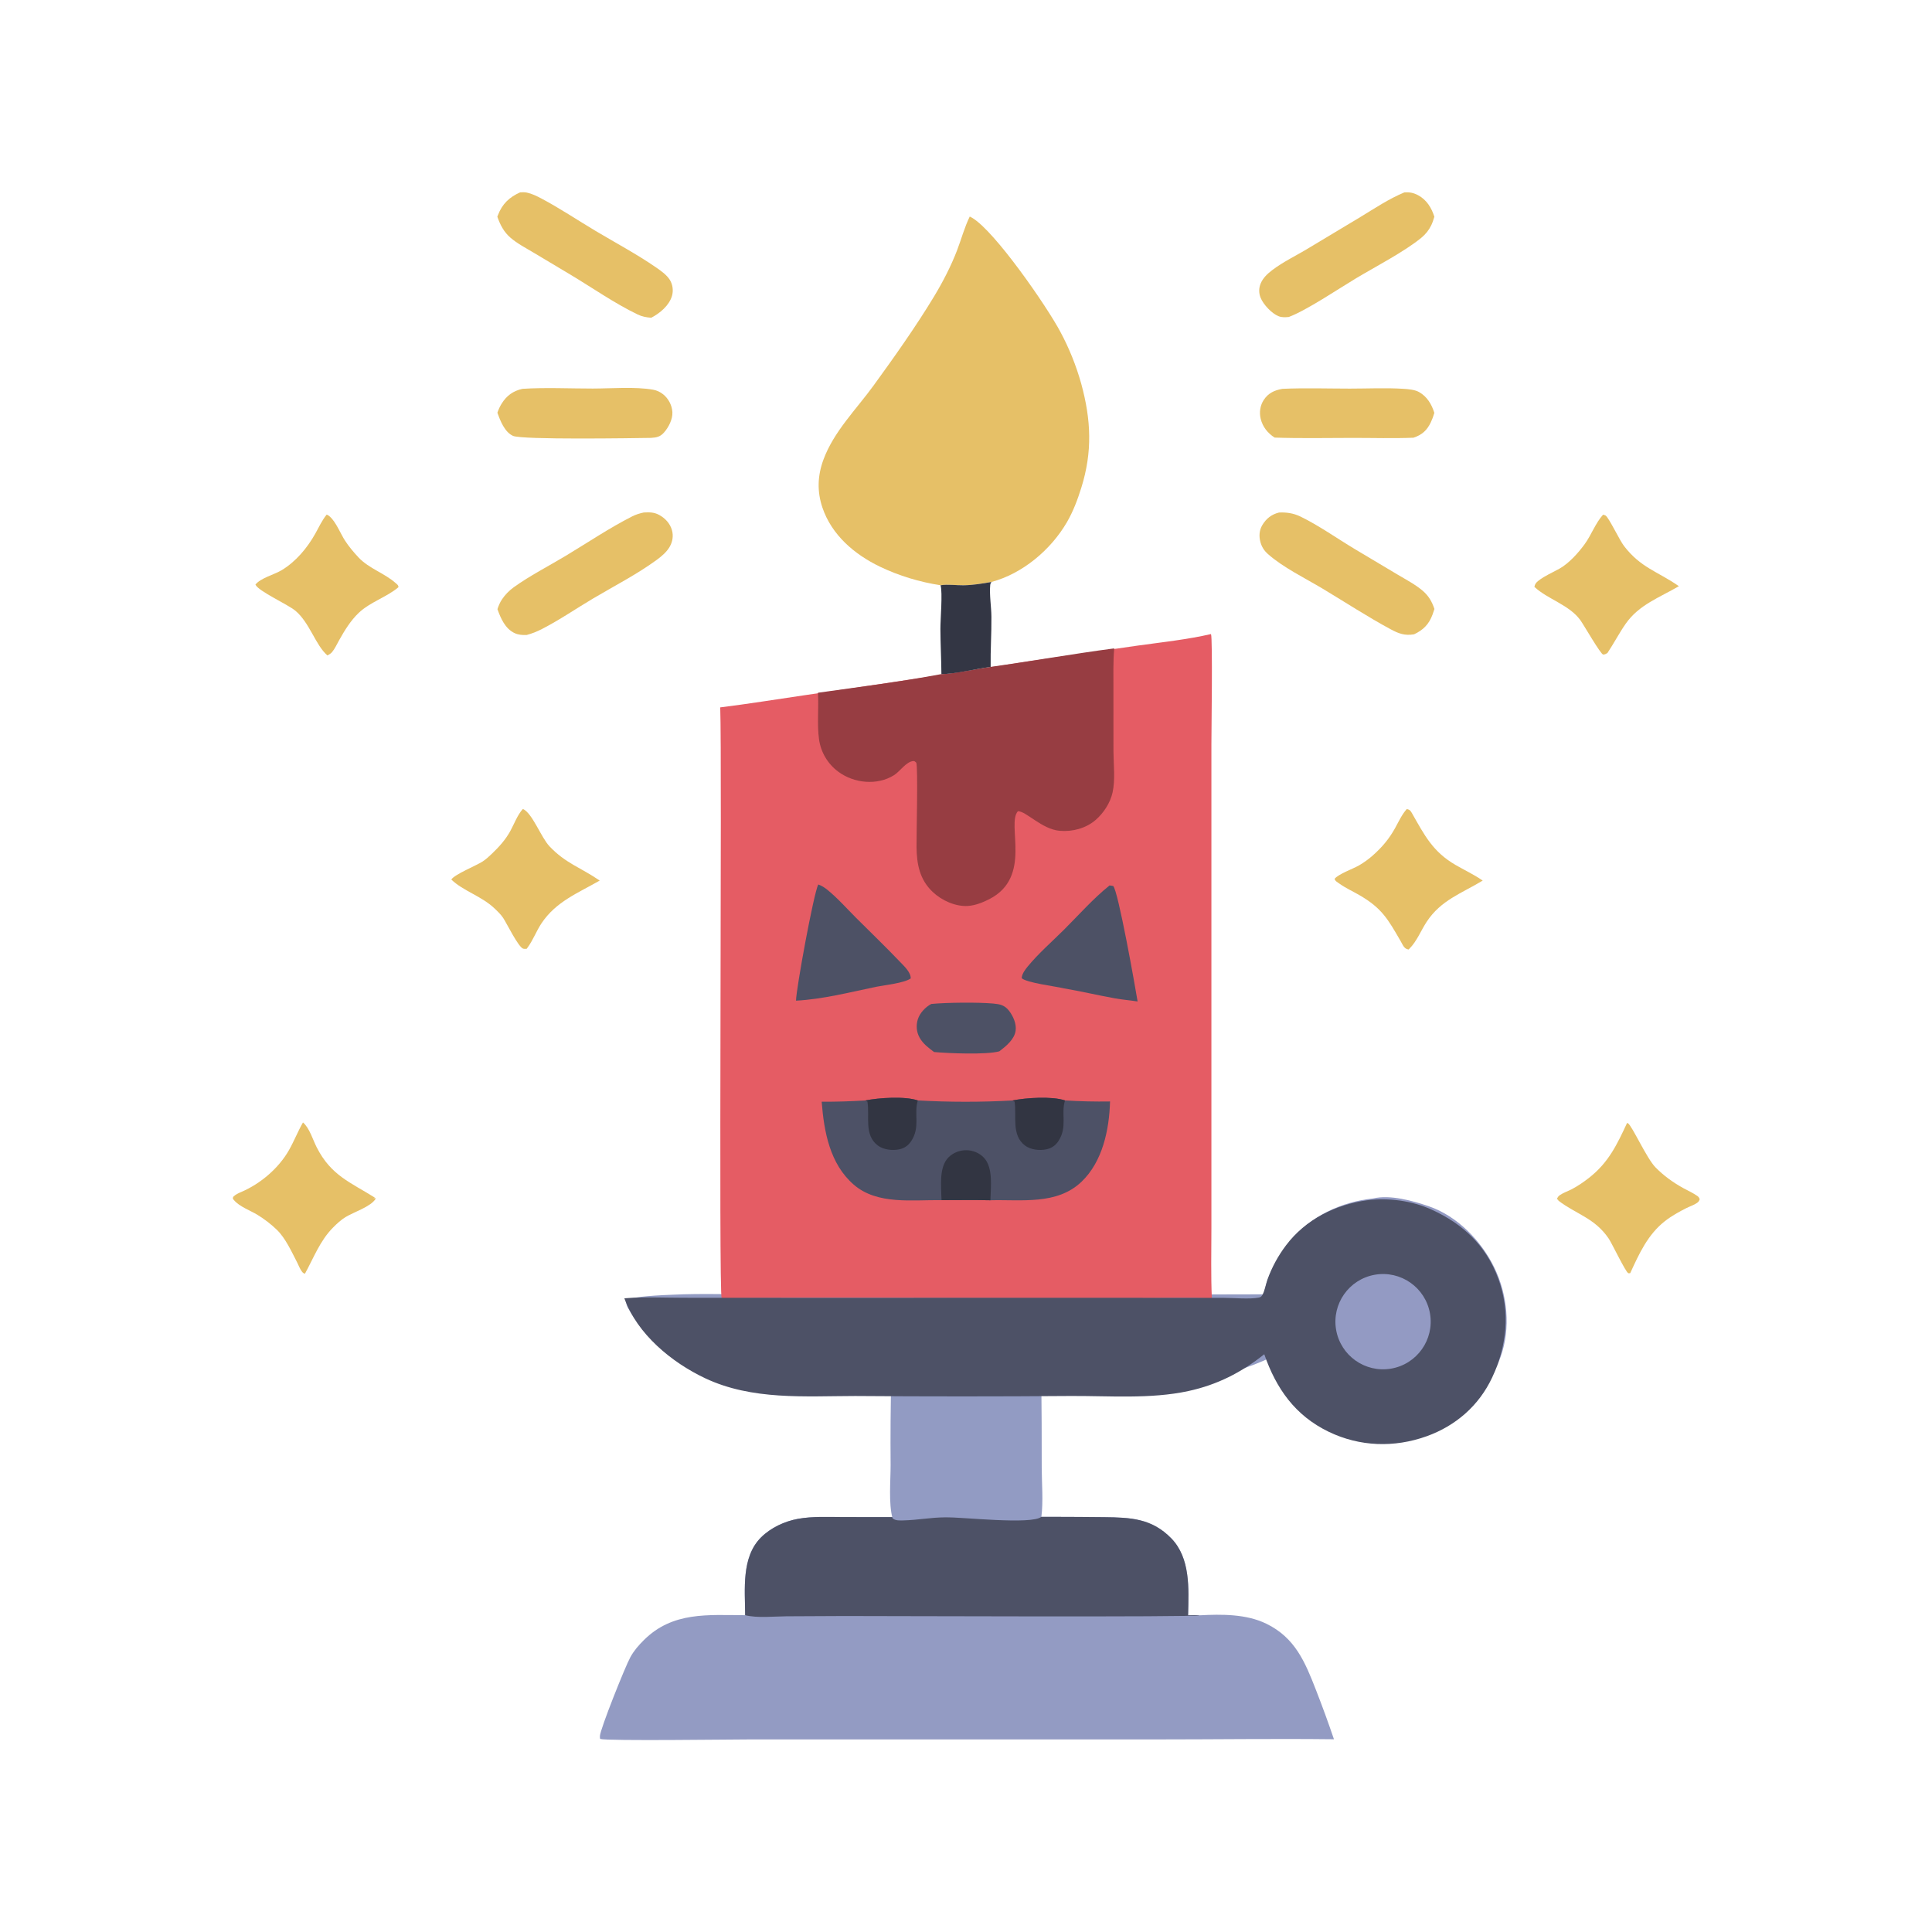 <svg xmlns="http://www.w3.org/2000/svg" viewBox="0 0 512 512" height="512.0px" width="512.0px">
<path id="" fill="#939bc3" fill-opacity="1.0" stroke="#000000" stroke-width="0.0" stroke-opacity="1.0" stroke-linecap="round" stroke-linejoin="round"  filling="0" d="M197.475 428.045 C197.446 421.228 196.421 412.675 201.684 407.428 C204.247 404.873 207.927 403.152 211.466 402.51 C215.393 401.798 219.565 402.033 223.544 402.038 L240.028 402.06 C257.562 402.085 275.115 401.863 292.647 402.065 C299.642 402.145 305.248 402.39 310.395 407.673 C315.495 412.902 315.02 420.998 314.86 427.77 L314.853 428.07 C315.863 428.065 316.942 427.978 317.942 428.072 C323.707 427.765 330.262 427.712 335.56 430.285 C343.228 434.007 345.865 440.462 348.775 447.938 C350.45 452.23 352.03 456.56 353.512 460.923 C337.69 460.738 321.83 460.97 306.002 460.965 L199.059 460.962 C194.327 460.962 160.838 461.413 159.046 460.835 C158.984 460.47 158.969 460.475 158.988 460.04 C159.066 458.22 165.697 441.623 167.055 439.163 C168.014 437.428 169.241 436.022 170.641 434.632 C178.279 427.048 187.563 428.012 197.475 428.045 Z"></path>
<path id="" fill="#4d5166" fill-opacity="1.0" stroke="#000000" stroke-width="0.0" stroke-opacity="1.0" stroke-linecap="round" stroke-linejoin="round"  filling="0" d="M197.475 428.045 C197.446 421.228 196.421 412.675 201.684 407.428 C204.247 404.873 207.927 403.152 211.466 402.51 C215.393 401.798 219.565 402.033 223.544 402.038 L240.028 402.06 C257.562 402.085 275.115 401.863 292.647 402.065 C299.642 402.145 305.248 402.39 310.395 407.673 C315.495 412.902 315.02 420.998 314.86 427.77 L314.853 428.07 C315.863 428.065 316.942 427.978 317.942 428.072 C316.723 428.6 233.69 428.252 223.83 428.26 L208.392 428.335 C205.028 428.363 200.72 428.85 197.475 428.045 Z"></path>
<path id="" fill="#929bc3" fill-opacity="1.0" stroke="#000000" stroke-width="0.0" stroke-opacity="1.0" stroke-linecap="round" stroke-linejoin="round"  filling="0" d="M178.252 343.113 C186.058 342.738 194.04 343.055 201.862 343.053 L248.028 343.048 L314.88 343.055 C327.17 343.062 339.49 342.905 351.777 343.168 C352.837 343.19 354.353 343.188 355.29 343.702 C355.935 344.06 355.938 344.262 356.152 344.923 C355.967 346.05 355.485 346.725 354.68 347.527 C346.507 355.67 332.748 363.027 321.272 364.63 C316.087 365.355 310.605 365.012 305.375 364.998 L275.952 365.007 C276.04 373.027 276.08 381.05 276.067 389.072 C276.087 393.25 276.498 397.832 275.978 401.967 C273.408 404.125 254.91 402.03 250.49 402.09 C246.797 402.14 243.19 402.82 239.512 402.923 C238.555 402.947 237.261 403.04 236.529 402.353 C235.456 398.382 236.025 392.467 236.023 388.252 C235.954 380.498 236.016 372.743 236.209 364.99 C227.955 365.082 219.69 364.98 211.435 364.993 C203.91 365.005 194.795 365.83 187.532 363.98 C180.433 362.17 170.022 353.033 166.46 346.683 C166.073 345.995 165.852 345.39 166.064 344.598 C167.161 343.517 176.119 343.205 178.252 343.113 Z"></path>
<path id="" fill="#e55c64" fill-opacity="1.0" stroke="#000000" stroke-width="0.0" stroke-opacity="1.0" stroke-linecap="round" stroke-linejoin="round"  filling="0" d="M320.93 168.034 C321.392 169.266 321.035 193.631 321.035 197.256 L321.035 293.955 L321.035 325.525 C321.033 331.71 320.875 337.95 321.158 344.127 C315.418 343.81 309.58 344.015 303.832 344.02 L273.048 344.025 C245.866 344.022 218.649 343.72 191.472 344.077 L191.248 343.998 C190.416 342.715 191.378 201.338 190.869 187.462 C198.307 186.548 205.71 185.332 213.126 184.254 C233.278 181.323 253.412 178.276 273.53 175.111 L301.658 171.068 C308.062 170.178 314.623 169.487 320.93 168.034 Z"></path>
<path id="" fill="#939ac3" fill-opacity="1.0" stroke="#000000" stroke-width="0.0" stroke-opacity="1.0" stroke-linecap="round" stroke-linejoin="round"  filling="0" d="M363.913 317.6 C368.442 316.54 374.467 318.23 378.72 319.7 C386.277 322.317 392.65 328.933 396.072 336.045 C399.515 343.202 400.385 352.005 397.69 359.555 C394.517 368.45 389.067 374.942 380.507 378.985 C372.025 382.995 363.082 382.665 354.377 379.55 C353.54 379.197 352.717 378.808 351.913 378.387 C345.905 375.298 339.012 368.8 337.017 362.163 C336.683 361.045 336.56 359.615 337.33 358.63 C338.488 357.155 341.78 356.005 343.48 355.058 C346.285 353.493 353.53 348.993 354.842 346.25 C355.142 345.623 355.192 345.298 354.975 344.65 C352.892 343.168 338.882 344.42 335.175 343.918 L334.962 343.382 C335.312 338.553 339.007 332.543 342 328.865 C347.413 322.215 355.533 318.483 363.913 317.6 Z"></path>
<path id="" fill="#4d5166" fill-opacity="1.0" stroke="#000000" stroke-width="0.0" stroke-opacity="1.0" stroke-linecap="round" stroke-linejoin="round"  filling="0" d="M362.238 318.087 C367.928 317.358 374.168 318.192 379.387 320.562 C387.723 324.35 393.82 330.09 397.038 338.785 C400.283 347.56 399.368 356.65 395.45 365.027 C391.952 372.505 385.775 377.875 378.027 380.64 C369.465 383.695 360.325 383.4 352.098 379.425 C343.23 375.137 338.195 367.99 335.045 358.89 C328.94 363.748 322.598 366.973 314.955 368.637 C304.863 370.832 293.775 369.882 283.502 369.952 C264.545 370.098 245.584 370.098 226.625 369.955 C213.268 369.983 199.31 371.115 186.879 365.252 C178.012 361.07 168.858 353.548 165.463 344.062 C170.589 343.64 175.915 343.915 181.064 343.92 L208.739 343.935 L297.267 343.933 L324.16 343.94 C326.673 343.94 331.3 344.353 333.603 343.875 C334.123 343.767 334.295 343.608 334.555 343.15 C335.192 342.025 335.462 340.305 335.902 339.058 C337.072 335.817 338.728 332.77 340.81 330.025 C345.952 323.183 353.885 319.255 362.238 318.087 Z M368.615 362.707 C375.512 361.548 380.152 355.002 378.965 348.11 C377.775 341.217 371.21 336.608 364.322 337.825 C357.478 339.038 352.902 345.553 354.082 352.402 C355.265 359.252 361.76 363.858 368.615 362.707 Z"></path>
<path id="" fill="#e6c067" fill-opacity="1.0" stroke="#000000" stroke-width="0.0" stroke-opacity="1.0" stroke-linecap="round" stroke-linejoin="round"  filling="0" d="M256.993 57.385 C257.207 57.489 257.42 57.6 257.625 57.721 C263.663 61.265 277.41 81.169 280.985 87.892 C283.34 92.271 285.2 96.896 286.538 101.684 C289.155 111.261 289.543 119.695 286.558 129.257 C285.575 132.405 284.41 135.517 282.752 138.375 C278.507 145.692 270.985 152.04 262.728 154.23 C260.252 154.668 257.82 155.07 255.298 155.102 C253.393 155.127 251.123 154.786 249.261 155.097 C243.789 154.268 238.211 152.588 233.222 150.189 C226.474 146.944 220.432 141.826 217.958 134.542 C216.502 130.256 216.653 126.084 218.205 121.85 C220.942 114.381 226.893 108.52 231.501 102.177 C237.03 94.563 242.645 86.646 247.521 78.591 C249.823 74.788 252.035 70.508 253.625 66.359 C254.765 63.382 255.59 60.254 256.993 57.385 Z"></path>
<path id="" fill="#973d42" fill-opacity="1.0" stroke="#000000" stroke-width="0.0" stroke-opacity="1.0" stroke-linecap="round" stroke-linejoin="round"  filling="0" d="M262.533 176.73 C273.46 175.212 284.342 173.268 295.275 171.828 C294.97 175.419 295.077 179.074 295.07 182.678 L295.08 199.143 C295.1 202.626 295.595 206.644 294.837 210.042 C294.233 212.746 292.483 215.443 290.405 217.254 C287.808 219.52 284.243 220.461 280.84 220.172 C276.105 219.769 271.923 214.951 269.757 214.981 C266.63 218.436 273.7 232.437 262.13 238.308 C260.418 239.176 258.442 239.958 256.517 240.085 C253.218 240.302 249.572 238.634 247.184 236.383 C243.706 233.105 242.942 228.988 242.89 224.449 C242.856 221.498 243.311 203.524 242.827 202.115 C242.549 201.893 242.415 201.661 242.034 201.689 C240.155 201.826 238.499 204.441 236.947 205.416 C232.453 208.239 226.293 207.595 222.138 204.496 C219.355 202.434 217.52 199.338 217.047 195.907 C216.503 191.877 217.005 187.65 216.772 183.58 C227.646 182.067 238.702 180.67 249.482 178.639 C253.05 178.647 258.707 177.242 262.533 176.73 Z"></path>
<path id="" fill="#4d5166" fill-opacity="1.0" stroke="#000000" stroke-width="0.0" stroke-opacity="1.0" stroke-linecap="round" stroke-linejoin="round"  filling="0" d="M229.308 291.64 C232.861 290.915 239.813 290.457 243.232 291.627 C251.585 292.09 259.957 292.095 268.312 291.642 C271.863 290.91 278.815 290.462 282.235 291.627 C286.21 291.87 290.19 291.962 294.173 291.9 C293.962 299.385 292.21 307.832 286.605 313.185 C280.113 319.385 270.678 317.868 262.473 318.08 C258.158 317.983 253.83 318.053 249.513 318.055 C241.848 317.928 232.507 319.368 226.257 313.95 C219.911 308.447 218.375 299.947 217.752 291.957 C221.614 292.002 225.452 291.855 229.308 291.64 Z"></path>
<path id="" fill="#323542" fill-opacity="1.0" stroke="#000000" stroke-width="0.0" stroke-opacity="1.0" stroke-linecap="round" stroke-linejoin="round"  filling="0" d="M229.308 291.64 C232.861 290.915 239.813 290.457 243.232 291.627 C242.124 295.17 243.952 298.623 241.5 302.377 C240.715 303.58 239.629 304.332 238.217 304.603 C236.417 304.947 234.115 304.69 232.621 303.56 C228.906 300.752 230.532 295.808 229.881 291.942 L229.308 291.64 Z"></path>
<path id="" fill="#323542" fill-opacity="1.0" stroke="#000000" stroke-width="0.0" stroke-opacity="1.0" stroke-linecap="round" stroke-linejoin="round"  filling="0" d="M268.312 291.642 C271.863 290.91 278.815 290.462 282.235 291.627 C281.115 295.155 282.95 298.625 280.502 302.38 C279.72 303.582 278.627 304.327 277.217 304.598 C275.415 304.945 273.118 304.7 271.62 303.565 C267.985 300.81 269.46 295.775 268.88 291.942 L268.312 291.642 Z"></path>
<path id="" fill="#323542" fill-opacity="1.0" stroke="#000000" stroke-width="0.0" stroke-opacity="1.0" stroke-linecap="round" stroke-linejoin="round"  filling="0" d="M249.513 318.055 C249.468 314.58 248.711 309.322 251.41 306.663 C252.643 305.45 254.415 304.785 256.137 304.817 C257.858 304.85 259.55 305.535 260.74 306.793 C263.27 309.465 262.535 314.652 262.473 318.08 C258.158 317.983 253.83 318.053 249.513 318.055 Z"></path>
<path id="" fill="#e6c067" fill-opacity="1.0" stroke="#000000" stroke-width="0.0" stroke-opacity="1.0" stroke-linecap="round" stroke-linejoin="round"  filling="0" d="M170.601 135.816 C172.108 135.735 173.328 135.73 174.682 136.46 C176.275 137.321 177.559 138.71 178.066 140.471 C178.506 141.994 178.25 143.555 177.462 144.918 C176.671 146.286 175.354 147.41 174.089 148.337 C168.854 152.175 162.749 155.303 157.153 158.621 C152.646 161.294 148.256 164.324 143.595 166.71 C142.27 167.388 140.999 167.899 139.56 168.281 C138.444 168.317 137.384 168.255 136.355 167.772 C133.876 166.609 132.694 163.86 131.828 161.429 C132.117 160.541 132.49 159.659 133.006 158.876 C133.849 157.622 134.906 156.527 136.131 155.641 C140.409 152.562 145.371 150.035 149.898 147.313 C155.708 143.821 161.518 139.894 167.556 136.839 C168.547 136.338 169.519 136.048 170.601 135.816 Z"></path>
<path id="" fill="#e6c067" fill-opacity="1.0" stroke="#000000" stroke-width="0.0" stroke-opacity="1.0" stroke-linecap="round" stroke-linejoin="round"  filling="0" d="M372.163 50.989 C373.51 50.878 374.623 51.097 375.822 51.741 C378.07 52.949 379.377 55.074 380.12 57.441 C379.887 58.196 379.652 58.964 379.308 59.678 C378.665 61.006 377.8 62.079 376.665 63.014 C372.217 66.678 364.41 70.728 359.33 73.774 C354.66 76.573 346.31 82.215 341.548 84.001 C340.652 84.092 339.72 84.147 338.868 83.814 C337.043 83.102 334.795 80.707 334.072 78.909 C333.567 77.654 333.582 76.318 334.113 75.075 C334.725 73.641 335.873 72.569 337.085 71.636 C340.038 69.368 343.67 67.662 346.858 65.717 L360.493 57.526 C364.37 55.182 367.955 52.747 372.163 50.989 Z"></path>
<path id="" fill="#e6c067" fill-opacity="1.0" stroke="#000000" stroke-width="0.0" stroke-opacity="1.0" stroke-linecap="round" stroke-linejoin="round"  filling="0" d="M137.839 50.975 C138.452 50.938 139.022 50.916 139.627 51.042 C140.927 51.315 142.244 51.953 143.416 52.572 C148.319 55.164 153.072 58.355 157.844 61.199 C163.155 64.365 168.775 67.359 173.859 70.87 C175.145 71.758 176.734 72.873 177.548 74.226 C178.294 75.467 178.486 77.05 178.077 78.435 C177.323 80.984 174.866 83.026 172.581 84.207 C171.218 84.097 170.191 83.915 168.949 83.32 C162.988 80.465 156.929 76.238 151.22 72.816 L141.385 66.942 C139.34 65.718 137.048 64.532 135.246 62.964 C133.501 61.444 132.554 59.567 131.799 57.434 L131.965 56.994 C133.113 54.014 134.974 52.264 137.839 50.975 Z"></path>
<path id="" fill="#e6c067" fill-opacity="1.0" stroke="#000000" stroke-width="0.0" stroke-opacity="1.0" stroke-linecap="round" stroke-linejoin="round"  filling="0" d="M338.952 135.825 C340.935 135.729 342.798 136.007 344.598 136.874 C349.413 139.197 354.46 142.77 359.105 145.55 L370.38 152.274 C372.575 153.586 375.058 154.875 377.005 156.534 C378.613 157.904 379.483 159.428 380.14 161.391 C379.983 161.89 379.815 162.385 379.635 162.875 C378.692 165.433 377.173 166.964 374.74 168.097 C372.248 168.514 370.645 167.9 368.495 166.74 C362.415 163.46 356.522 159.607 350.592 156.049 C345.97 153.276 339.962 150.351 335.993 146.806 C335.005 145.923 334.365 144.922 334.02 143.635 C333.615 142.116 333.7 140.54 334.517 139.174 C335.57 137.41 336.965 136.318 338.952 135.825 Z"></path>
<path id="" fill="#e6c067" fill-opacity="1.0" stroke="#000000" stroke-width="0.0" stroke-opacity="1.0" stroke-linecap="round" stroke-linejoin="round"  filling="0" d="M431.19 297.595 C431.267 297.623 431.35 297.645 431.425 297.683 C432.447 298.205 436.382 306.99 438.728 309.368 C440.928 311.6 443.358 313.355 446.095 314.865 C447.32 315.543 448.73 316.163 449.86 316.973 C450.168 317.192 450.303 317.455 450.447 317.79 C450.26 318.262 450.185 318.455 449.755 318.765 C448.952 319.345 447.815 319.7 446.92 320.15 C444.955 321.135 442.955 322.255 441.22 323.613 C436.675 327.173 434.377 332.27 432.027 337.392 C431.855 337.397 431.67 337.467 431.507 337.405 C430.815 337.137 427.17 329.48 426.32 328.23 C422.598 322.76 417.72 321.808 413.01 318.192 L412.86 317.858 L412.705 317.913 L412.605 317.783 C412.79 317.252 412.998 316.973 413.462 316.663 C414.395 316.04 415.475 315.697 416.462 315.19 C418.058 314.37 419.642 313.28 421.058 312.178 C426.252 308.13 428.48 303.423 431.19 297.595 Z"></path>
<path id="" fill="#e6c067" fill-opacity="1.0" stroke="#000000" stroke-width="0.0" stroke-opacity="1.0" stroke-linecap="round" stroke-linejoin="round"  filling="0" d="M80.293 297.457 C82.022 298.935 82.901 302.025 83.924 304.04 C87.733 311.535 92.818 313.29 99.329 317.377 L98.895 317.582 L99.437 317.467 L99.54 317.707 C98.231 319.82 93.696 321.228 91.549 322.553 C90.374 323.277 89.244 324.317 88.271 325.3 C84.772 328.832 83.158 333.3 80.806 337.553 C80.439 337.43 80.278 337.32 80.028 337.002 C79.508 336.345 79.113 335.267 78.722 334.512 C77.269 331.7 75.666 328.142 73.38 325.918 C71.869 324.447 70.032 323.043 68.231 321.945 C66.297 320.767 63.478 319.788 62.023 318.065 C61.617 317.582 61.707 317.822 61.769 317.202 C62.441 316.52 63.119 316.235 63.992 315.86 C69.047 313.688 73.861 309.592 76.586 304.785 C77.937 302.402 78.931 299.837 80.293 297.457 Z"></path>
<path id="" fill="#e6c067" fill-opacity="1.0" stroke="#000000" stroke-width="0.0" stroke-opacity="1.0" stroke-linecap="round" stroke-linejoin="round"  filling="0" d="M372.815 214.402 C373.592 214.57 373.785 214.806 374.175 215.488 C377.498 221.316 379.673 225.709 385.755 229.233 C388.05 230.562 390.475 231.695 392.67 233.186 L392.93 233.367 C387.298 236.778 381.873 238.52 378.075 244.298 C376.53 246.651 375.505 249.424 373.488 251.438 C373.423 251.502 373.355 251.565 373.29 251.627 C372.115 251.5 371.76 250.403 371.23 249.489 C367.832 243.614 366.255 240.682 360.21 237.193 C358.48 236.194 356.582 235.338 354.96 234.173 C354.483 233.831 353.78 233.472 353.685 232.89 C354.765 231.585 358.498 230.284 360.13 229.352 C361.45 228.587 362.69 227.691 363.83 226.68 C366.28 224.505 368.123 222.319 369.712 219.455 C370.663 217.742 371.495 215.868 372.815 214.402 Z"></path>
<path id="" fill="#e6c067" fill-opacity="1.0" stroke="#000000" stroke-width="0.0" stroke-opacity="1.0" stroke-linecap="round" stroke-linejoin="round"  filling="0" d="M138.568 214.374 C141.084 215.474 143.365 221.901 145.641 224.302 C149.884 228.778 153.861 229.903 158.666 233.184 C158.752 233.243 158.838 233.304 158.925 233.364 C153.161 236.672 147.34 238.923 143.496 244.696 C142.1 246.793 141.245 249.228 139.722 251.243 C139.669 251.312 139.615 251.38 139.561 251.447 C139.261 251.438 138.95 251.498 138.661 251.412 C137.381 251.042 134.262 244.643 133.351 243.271 C132.743 242.357 131.871 241.518 131.077 240.763 C127.565 237.425 122.717 236.12 119.603 233.082 C120.466 231.721 126.209 229.394 127.873 228.32 C128.803 227.719 129.607 226.963 130.406 226.202 C132.254 224.445 133.997 222.494 135.228 220.246 C136.281 218.323 137.099 216.012 138.568 214.374 Z"></path>
<path id="" fill="#e6c067" fill-opacity="1.0" stroke="#000000" stroke-width="0.0" stroke-opacity="1.0" stroke-linecap="round" stroke-linejoin="round"  filling="0" d="M86.582 136.369 C86.915 136.508 87.139 136.656 87.415 136.904 C89.084 138.401 90.205 141.369 91.438 143.276 C92.457 144.853 93.71 146.333 94.991 147.704 C97.78 150.691 101.957 151.902 104.933 154.591 C105.331 154.951 105.576 155.072 105.6 155.613 C102.426 158.285 98.043 159.563 95.047 162.435 C92.871 164.521 91.334 167.066 89.871 169.668 C89.299 170.686 88.742 171.928 87.994 172.82 C87.669 173.208 87.213 173.464 86.773 173.7 C83.633 171.011 82.075 165.055 78.321 161.885 C76.251 160.136 68.489 156.709 67.693 154.922 C69.066 153.171 72.661 152.298 74.642 151.106 C78.417 148.836 81.441 145.199 83.575 141.388 C84.516 139.706 85.347 137.855 86.582 136.369 Z"></path>
<path id="" fill="#e6c067" fill-opacity="1.0" stroke="#000000" stroke-width="0.0" stroke-opacity="1.0" stroke-linecap="round" stroke-linejoin="round"  filling="0" d="M424.825 136.398 C425.058 136.479 425.32 136.497 425.52 136.641 C426.452 137.318 429.168 143.13 430.42 144.749 C434.81 150.423 439.165 151.4 444.68 155.177 C444.762 155.232 444.842 155.291 444.925 155.347 C439.817 158.341 434.34 160.248 430.817 165.31 C429.08 167.804 427.673 170.532 425.983 173.065 C425.592 173.28 425.327 173.458 424.868 173.466 C424.215 173.477 419.68 165.522 418.767 164.286 C415.803 160.268 410.207 158.841 406.632 155.533 C406.765 154.759 407.098 154.371 407.715 153.886 C409.355 152.595 411.462 151.716 413.285 150.694 C415.775 149.298 418.262 146.53 419.942 144.221 C421.73 141.765 422.81 138.636 424.825 136.398 Z"></path>
<path id="" fill="#e6c067" fill-opacity="1.0" stroke="#000000" stroke-width="0.0" stroke-opacity="1.0" stroke-linecap="round" stroke-linejoin="round"  filling="0" d="M138.439 103.045 C144.563 102.653 150.927 102.971 157.074 102.969 C161.952 102.967 168.321 102.435 173.052 103.27 C174.063 103.449 174.936 103.856 175.738 104.494 C177.147 105.616 178.088 107.412 178.187 109.214 C178.291 111.103 177.187 113.246 175.966 114.624 C174.944 115.777 173.997 115.952 172.511 116.044 C168.049 116.115 138.335 116.594 135.952 115.51 C133.732 114.501 132.581 111.525 131.816 109.37 C132.102 108.54 132.445 107.775 132.906 107.025 C134.247 104.847 135.961 103.612 138.439 103.045 Z"></path>
<path id="" fill="#e6c067" fill-opacity="1.0" stroke="#000000" stroke-width="0.0" stroke-opacity="1.0" stroke-linecap="round" stroke-linejoin="round"  filling="0" d="M339.832 103.046 C345.76 102.78 351.775 102.98 357.712 102.984 C362.392 102.987 367.205 102.742 371.865 103.037 C373.178 103.12 374.92 103.251 376.067 103.9 C378.217 105.118 379.387 107.119 380.115 109.415 C379.887 110.249 379.57 111.083 379.205 111.866 C378.183 114.051 376.848 115.239 374.585 116 C369.22 116.213 363.785 116.043 358.413 116.049 C351.55 116.058 344.652 116.201 337.793 115.968 C335.96 114.798 334.618 113.129 334.095 110.986 C333.675 109.26 333.95 107.432 334.938 105.946 C336.137 104.14 337.77 103.416 339.832 103.046 Z"></path>
<path id="" fill="#4d5165" fill-opacity="1.0" stroke="#000000" stroke-width="0.0" stroke-opacity="1.0" stroke-linecap="round" stroke-linejoin="round"  filling="0" d="M294.05 234.647 L294.998 234.793 C296.31 235.911 300.91 261.88 301.478 265.402 C299.452 265.077 297.408 264.928 295.385 264.558 C290.875 263.738 286.405 262.69 281.885 261.913 C279.752 261.397 272.038 260.452 270.775 259.235 C270.783 259.127 270.777 259.022 270.795 258.918 C270.955 257.933 271.705 256.925 272.325 256.168 C275.168 252.692 278.783 249.558 281.975 246.373 C285.892 242.466 289.743 238.095 294.05 234.647 Z"></path>
<path id="" fill="#4d5165" fill-opacity="1.0" stroke="#000000" stroke-width="0.0" stroke-opacity="1.0" stroke-linecap="round" stroke-linejoin="round"  filling="0" d="M216.843 234.396 C217.712 234.697 218.462 235.167 219.177 235.74 C221.901 237.923 224.371 240.738 226.842 243.207 C230.749 247.109 234.752 250.952 238.561 254.947 C239.628 256.067 241.388 257.668 241.354 259.298 C239.554 260.545 234.46 261.058 232.195 261.51 C225.221 262.955 218.072 264.81 210.95 265.188 C211.005 261.955 215.594 236.946 216.843 234.396 Z"></path>
<path id="" fill="#4d5165" fill-opacity="1.0" stroke="#000000" stroke-width="0.0" stroke-opacity="1.0" stroke-linecap="round" stroke-linejoin="round"  filling="0" d="M246.803 266.058 C250.87 265.665 259.16 265.582 263.205 265.947 C264.967 266.108 266.22 266.36 267.358 267.805 C268.478 269.233 269.433 271.33 269.145 273.185 C268.785 275.517 266.605 277.245 264.842 278.608 C261.42 279.57 251.273 279.137 247.542 278.798 C246.071 277.7 244.599 276.61 243.691 274.967 C242.868 273.478 242.73 271.75 243.234 270.127 C243.76 268.44 245.263 266.865 246.803 266.058 Z"></path>
<path id="" fill="#333644" fill-opacity="1.0" stroke="#000000" stroke-width="0.0" stroke-opacity="1.0" stroke-linecap="round" stroke-linejoin="round"  filling="0" d="M249.261 155.097 C251.123 154.786 253.393 155.127 255.298 155.102 C257.82 155.07 260.252 154.668 262.728 154.23 C262.58 154.5 262.445 154.714 262.418 155.029 C262.178 157.664 262.707 160.749 262.733 163.444 C262.775 167.871 262.462 172.305 262.533 176.73 C258.707 177.242 253.05 178.647 249.482 178.639 C249.454 174.65 249.232 170.662 249.216 166.669 C249.206 164.197 249.831 157.052 249.261 155.097 Z"></path>
</svg>